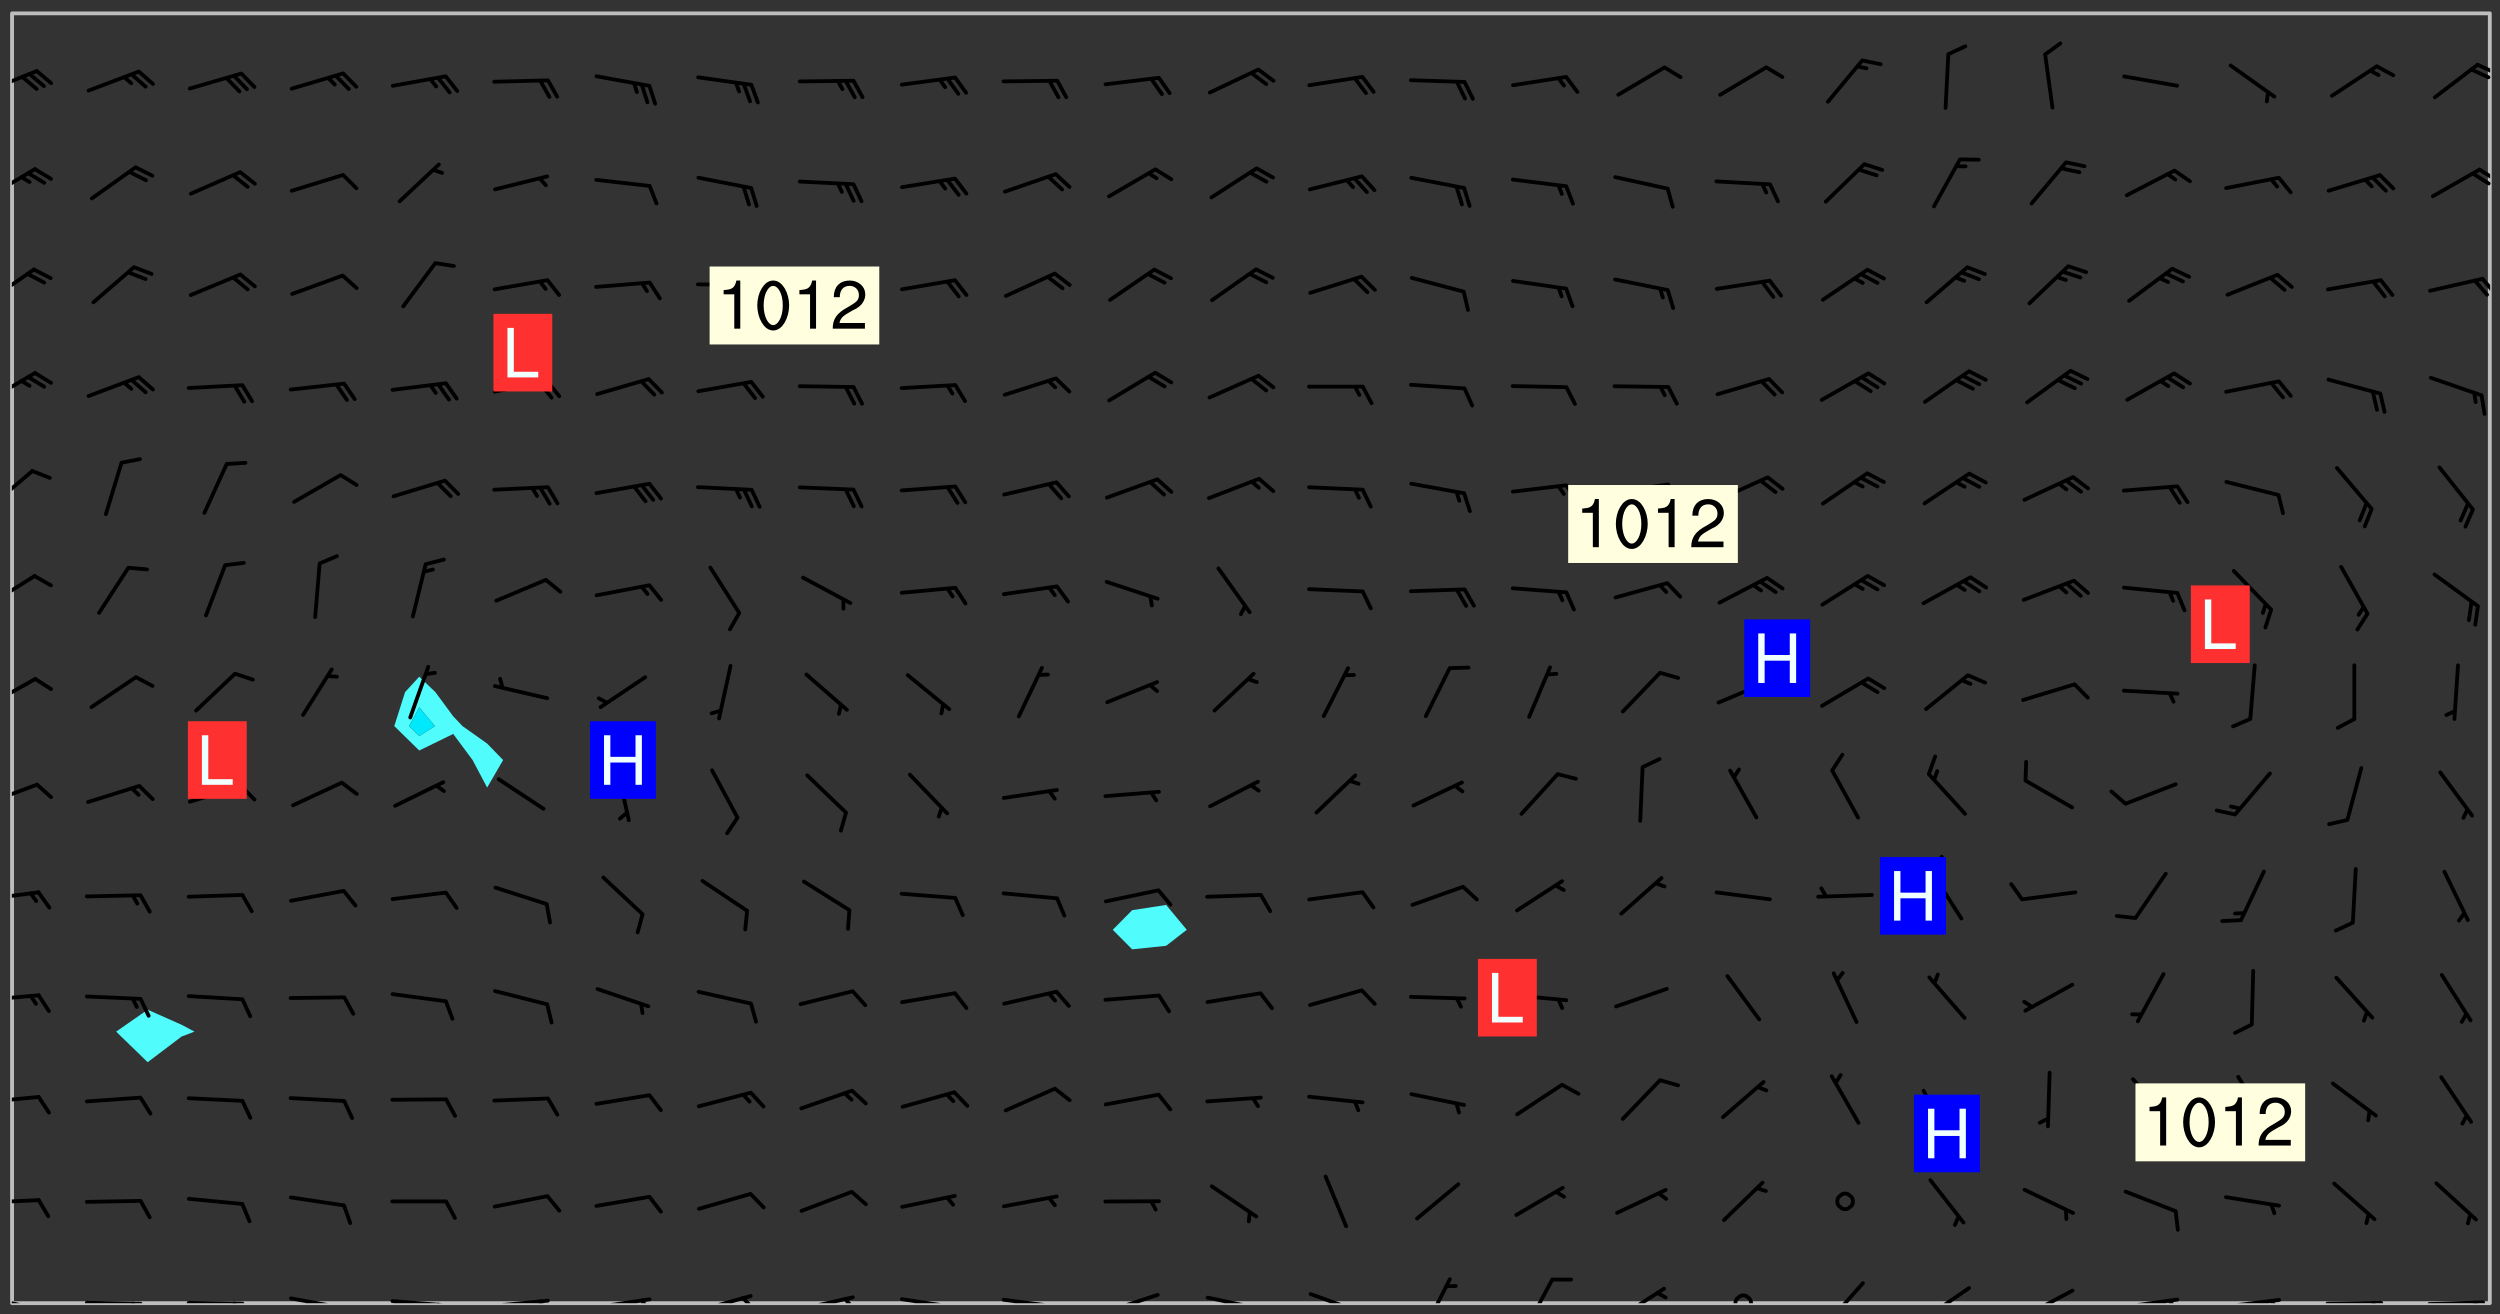 <svg xmlns="http://www.w3.org/2000/svg" role="img" xmlns:xlink="http://www.w3.org/1999/xlink" viewBox="142.45 309.95 326.84 171.84"><rect x="142.45" y="309.95" width="326.84" height="171.84" fill="#333333" stroke="none"/><defs><clipPath id="a"><path d="M144 311.672h1v168.656h-1zm0 0"/></clipPath><clipPath id="b"><path d="M144 311.672h324v168.656H144zm0 0"/></clipPath><clipPath id="c"><path d="M467 311.672h1v168.656h-1zm0 0"/></clipPath><clipPath id="d"><path d="M144 479h4v1.328h-4zm0 0"/></clipPath><clipPath id="e"><path d="M146 480h1v.328h-1zm0 0"/></clipPath><clipPath id="f"><path d="M153 480h9v.328h-9zm0 0"/></clipPath><clipPath id="g"><path d="M159 480h2v.328h-2zm0 0"/></clipPath><clipPath id="h"><path d="M166 480h9v.328h-9zm0 0"/></clipPath><clipPath id="i"><path d="M172 480h2v.328h-2zm0 0"/></clipPath><clipPath id="j"><path d="M180 479h8v1.328h-8zm0 0"/></clipPath><clipPath id="k"><path d="M186 480h2v.328h-2zm0 0"/></clipPath><clipPath id="l"><path d="M193 479h9v1.328h-9zm0 0"/></clipPath><clipPath id="m"><path d="M199 480h2v.328h-2zm0 0"/></clipPath><clipPath id="n"><path d="M206 479h9v1.328h-9zm0 0"/></clipPath><clipPath id="o"><path d="M212 479h2v1.328h-2zm0 0"/></clipPath><clipPath id="p"><path d="M220 479h8v1.328h-8zm0 0"/></clipPath><clipPath id="q"><path d="M226 479h2v1.328h-2zm0 0"/></clipPath><clipPath id="r"><path d="M233 479h8v1.328h-8zm0 0"/></clipPath><clipPath id="s"><path d="M239 479h2v1.328h-2zm0 0"/></clipPath><clipPath id="t"><path d="M246 479h9v1.328h-9zm0 0"/></clipPath><clipPath id="u"><path d="M252 479h2v1.328h-2zm0 0"/></clipPath><clipPath id="v"><path d="M260 479h8v1.328h-8zm0 0"/></clipPath><clipPath id="w"><path d="M266 480h1v.328h-1zm0 0"/></clipPath><clipPath id="x"><path d="M273 479h8v1.328h-8zm0 0"/></clipPath><clipPath id="y"><path d="M286 478h9v2.328h-9zm0 0"/></clipPath><clipPath id="z"><path d="M300 479h8v1.328h-8zm0 0"/></clipPath><clipPath id="A"><path d="M313 478h8v2.328h-8zm0 0"/></clipPath><clipPath id="B"><path d="M328 476h5v4.328h-5zm0 0"/></clipPath><clipPath id="C"><path d="M341 476h5v4.328h-5zm0 0"/></clipPath><clipPath id="D"><path d="M353 478h8v2.328h-8zm0 0"/></clipPath><clipPath id="E"><path d="M369 479h3v1.328h-3zm0 0"/></clipPath><clipPath id="F"><path d="M381 477h6v3.328h-6zm0 0"/></clipPath><clipPath id="G"><path d="M393 478h8v2.328h-8zm0 0"/></clipPath><clipPath id="H"><path d="M406 478h8v2.328h-8zm0 0"/></clipPath><clipPath id="I"><path d="M419 479h9v1.328h-9zm0 0"/></clipPath><clipPath id="J"><path d="M425 479h3v1.328h-3zm0 0"/></clipPath><clipPath id="K"><path d="M433 479h8v1.328h-8zm0 0"/></clipPath><clipPath id="L"><path d="M439 479h2v1.328h-2zm0 0"/></clipPath><clipPath id="M"><path d="M446 480h9v.328h-9zm0 0"/></clipPath><clipPath id="N"><path d="M452 480h2v.328h-2zm0 0"/></clipPath><clipPath id="O"><path d="M459 479h9v1.328h-9zm0 0"/></clipPath><clipPath id="P"><path d="M465 480h2v.328h-2zm0 0"/></clipPath><clipPath id="Q"><path d="M144 466h4v2h-4zm0 0"/></clipPath><clipPath id="R"><path d="M144 453h4v2h-4zm0 0"/></clipPath><clipPath id="S"><path d="M144 439h4v2h-4zm0 0"/></clipPath><clipPath id="T"><path d="M144 426h4v2h-4zm0 0"/></clipPath><clipPath id="U"><path d="M144 412h4v4h-4zm0 0"/></clipPath><clipPath id="V"><path d="M144 398h4v5h-4zm0 0"/></clipPath><clipPath id="W"><path d="M144 385h4v5h-4zm0 0"/></clipPath><clipPath id="X"><path d="M144 371h3v6h-3zm0 0"/></clipPath><clipPath id="Y"><path d="M144 358h4v5h-4zm0 0"/></clipPath><clipPath id="Z"><path d="M144 344h4v6h-4zm0 0"/></clipPath><clipPath id="aa"><path d="M466 346h2v3h-2zm0 0"/></clipPath><clipPath id="ab"><path d="M144 331h4v5h-4zm0 0"/></clipPath><clipPath id="ac"><path d="M466 331h2v3h-2zm0 0"/></clipPath><clipPath id="ad"><path d="M465 332h3v3h-3zm0 0"/></clipPath><clipPath id="ae"><path d="M144 318h4v5h-4zm0 0"/></clipPath><clipPath id="af"><path d="M466 318h2v2h-2zm0 0"/></clipPath><clipPath id="ag"><path d="M465 318h3v3h-3zm0 0"/></clipPath><g id="ah" clip-path="url(#clip1)"><path fill="#fff" fill-opacity="0" fill-rule="evenodd" d="M0 0h1000v1000H0zm0 0"/><path fill="#d3d3d3" fill-opacity="0" fill-rule="evenodd" d="M162.152 355.867l-.234.293.059.234.117.172.176.234.293.348.113.059.117-.172.059-.234.176-.176.465-.176h.699l.234.293.289.816.059.176.176.23.352.234.699.699.172.176.234.348.234.41.289.582.41.465.23.234.234.176.117.23.176.293.172 1.164v.234l.059.289.059.117.117.117.348.41.117.172.176.176.176.234.117.172.172.352.059.234.234.406.234-.059-.176.176-.059.93h-.582l-.234-.113-.348.113-.117.117-.059.293-.059.176-.117.172-.465.293-.059.234-.059.113v.645l.059.172v.41l.059.059v.406l.059.406.117.176.059.059.23.641-.059.293v.699l-.059.582v.234l-.059.23-.055.352v1.922l.055.117h.426l-.367.117-.023.352.891 1.168 1.742.539 1.34.359v.539l.09.809.535.715 1.52.27.891-.086.09 1.164.535.18 1.16-.18 2.055-.984 1.16-.363 1.879-.176 1.695-.18-.18.719-1.516.086-1.25.09-.805.27-1.074.809.27.719.535.898-.18.625-.266.809.266 1.078.625.898.805.18 1.25-.18-.266.723.098.504.055.293v.172l.059.293v.406l.176.117.352.117h.406l.293-.176.113-.117.059-.117.117-.23.059-.176.352-.465.23-.176.176-.059.176.059.059.176.117.988.055.469.059.172.117.234.176.059.816.059h.289l.117.234.059.406.059.352v1.105l.117.293.117.348.289.699.176.352.582.754.352.176.172.059.469.234.641.465.348.234.293.176.293.055.23.062.816.348.293.176.113.172.352.352.117.176.523.641v.289l.059.352v.348l.059.352.059.289.117.059.172.059h.176l.582.234.176.117.176.289.176.234.113.234.293.23.117.117v.41l.059.055.289.234.234.117.059.117.117.172.059.117.23.234.059.176.234.059.117.059-.117.113-.059.117v.117l-.117.293-.117.289v.582l.176.117.117.059.059.117.117.117.113.059.176.348.059.352.059.406v.176l-.059.176-.117.699v.172l.117.176.293.293h.406l.176.117.117.172.117.293v.234h-.527l-.23-.234h-.234l-.176.059-.059.699.059.348.117.176.176.41.117.23.289.469.176.055h.523l.234.059.758.641.059.293v.234l.059.059.23.348v.352l-.117.172v.293l.293.289.293.176.172.059.293.176.293.117.582.406.289.234.293.176.219.16.016.012.23.176.641.523.176.234.117.176.176.176.113.172v.641l.117.176.469.117.582.117.234.059.23.113.293.117.113.059.586.352.289.172.176.062.176.055.176.059.699.352.289.176.234.055.289.176.234.117.641.406.293.117.172.059.234.059.41.059.23.059.234.117.059.172-.41.176.469.059.059.293.113.234.176.055.234.059.176.059.406.117.641.234.117.172.059.234v.176l-.059.117-.059.406.234.234.117.059.348.117.641.23.176.117.289.117.176.176.234.465.582 1.105.176.176.348.176.176.117.352.117 1.047.523.234.059.465.113.293.059.465.176.758.582.234.234.348.465.176.176.289.234.816.699.293.176.289.289.293.176.293.289.695.641.176.176.293.234.289.234.469.289.641.582.348.234.234.293.348.348.352.465.934.992.348.406.117.176.234.059.113.117.645.176.23.113.234.059.293.176.23.117.934.699.406.406.234.176.406.176.234.117.816.348.348.234.234.117.293.289.23.117.758.352.352.172.23.059.293.117.234.059.871.176h.816l.469.23.172.059.875.699.465.117.293.059.176.059.23.059.469.059.348.059.352.059.406.059h.293l.172.059v.23l.176.176h.293l.348.059.352.059.699.117h.641l.465-.234.293-.176.172-.117.41-.172.289-.176.934-.465.469-.293.523-.293.465-.172.465-.176 1.051-.465.289-.117.41-.117.289-.117.527-.176 1.516-.699.582-.348.289-.059.293-.059.348-.117.875-.23.352-.117h.113l.234-.059.875-.234.234-.059h.812l.352-.059.816-.117.172-.059.352-.055.293-.059.23-.059.816-.176.176-.059h.348l.234-.059.465-.117.758-.172.234-.059h.348l.41-.117.289-.059 1.285-.059h.289l.41-.059.23-.059h.176l.875-.117h.406l.41-.117h.348l.352-.113.871-.059h1.75l1.047.289.41.117.289.117.352.117.289.117 1.051.172.289.059h.293l.293.059.172.059.41.059.172.059.117.059h.117l.117.059.352.059h.113l.41.066 1.922.395 1.926.395 1.52.449 1.695.719 2.145.805 1.605-.719 1.43-.805 1.16-1.078 1.25-.449 3.035-.719 1.875-.359 2.145-1.348 2.234-1.254 2.5-1.258 1.695-.449 1.785-.18 1.16-.27.625.539 1.34-.27.715-.988.984-1.344.445-.18.805-.359 1.875-.539 1.785-.449 1.25-.27 1.16-.09 1.699-.09 1.961-.27 1.25-.09h.539l.625-.09h.891l2.145-.18 2.41-.18 2.59-.09 1.695.18 1.609.09 1.43.359 1.16.719 1.875.988 1.16 1.527.266.715.629.09.355.898.535.539.535 1.527 1.074.359h.535l-.805.535.09 1.707.715 2.695.891.805.895.988.715 1.258 1.785.539 1.52-.18.355 1.344 1.609-.805.98-.539.27.27.316-.215.219-.145.801.449.449-.359h.355l.535-.27.539-.719.535-.27.625-.988 1.16.449.84.371 1.395.617 1.695-.18h1.605l1.785.09.18-1.707.535-1.344.805.27.492.848.402.406-.09.539v.359l.715.449.711-.27h1.43l.359.988.445 1.258.715 1.344 1.25.629 1.695.629.715-.18.18-.539.98-.09.449.359.086 1.258-.266.629-.535.18v.539l.715.984.266.539.984.988.801 1.078-.266.359-.09.898-.625 2.332-.355 2.066-.09 1.793-.18.719-.09.539v1.438l-.98 1.883-.359 1.707-.535.898-.805 1.168-.266.539 2.055 1.254.086.359-.355.539-.09-.18v.809l.09 1.438-.445.715-1.074.094-.266.715.535.898.805.719 1.16.809 1.34.27.445.359-.355.449-1.789-.09-1.25-.449-.715-.719-.625-.09-.176 3.59-.188 1.309h89.359V311.703h-55.27v49.082l.762.125 3.289.543 2.023 2.836v2.754l2.352.332 2.348.332h4.051l-1.379 4.16-2.023.707-2.023.703-.543.344-2.594 1.617-.188.117-2.023-2.078-.73-2.742-2.672-2.078-1.375-3.5-.066-.082-1.957-2.672 2.75-1.418v-49.082H294.422v91.414l.117.031.133.012.074.074.105.047.09.059.086.059.09.059.297.297.059.09.031.117.027.117.016.137-.031.117-.059.09-.059.086-.043.105-.047.102-.027.121v.145l.176.27.148.148.074.086.074.074.043.105.062.09.059.086.043.105.059.09.047.102.043.105.059.086.117.18.074.074.062.086.059.09.043.105.059.09.059.086.062.09.059.09.043.102.117.18.074.074.059.086.074.074.09.059.105.047h.148l.133-.016.133.016.102-.047.074-.074.047-.102-.016-.133v-.148l-.047-.105-.027-.117-.047-.102-.027-.121-.043-.102-.062-.09-.043-.102-.043-.105-.031-.117-.016-.133-.012-.137.086-.059.059-.086.121-.031.043.105.016.133v.117l.059.102.059.09.09.059.148.148.059.09.043.105-.012.102.086.059.105.047.086.059.09.059.074.074-.117.027-.105.047-.086.059-.074.074-.059.09-.062.086-.027.121-.047.102-.043.105-.031.117-.012.133-.016.133v.148l.027.117.047.105.043.102.059.09.074.074.09.059.074.074.09.059.059.09.043.105.047.102.117.031.133.016h.148l.117-.031.105.043.043.105.047.102.027.121L299.5 410l.027.117.031.121.027.117.105.043.102.047.133-.016.148.148.062.086.074.074.07.074.09.062.105.043.102.043.117.031.137.016.117-.031.074-.074.027-.117-.012-.133-.031-.121-.027-.117.043-.105h.117l.09.062.117.027h.148l.133.016h.148l.133.016.133-.016h.148l.133-.016.133-.012.137.012.117-.027.133-.016.191-.059-.059.176-.016.133-.027.121-.016.133-.059.086-.133.016-.105.047-.105.043-.117.031-.117.027-.266.031h-.148l-.133.016-.074.074.059.086.148.148.117.18.074.07.09.062.09.059.086.059.09.059.102.043.105.062.105.043.086.059.105.047.102.043.18.117.059.09-.043.102-.047.105.016.133.223.223.059.09.043.102.031.121.043.102.016.133.031.117.012.137.031.117.148.148.102.043.105.043.117.031.133.016.137.016h.117l.117-.031.09-.059.043-.105.047-.102.043-.105.031-.117.012-.133v-.148l-.012-.133-.016-.133-.031-.117-.043-.105-.047-.105-.043-.102-.043-.105-.016-.133.016-.133.027-.117.031-.117.027-.121.047-.102.09-.059.086-.062.074-.074.09-.059.223-.223.059-.086.074-.074.117-.18.059-.086v-.148l-.074-.074-.102-.047-.105-.043-.102-.043-.059-.09-.047-.105-.027-.117.09-.059.117-.031.102-.043.18-.117.148-.148.012-.133-.012-.105-.09-.059-.133.016h-.148l-.133.016-.133-.016-.121-.031-.086-.059-.074-.074-.059-.09-.062-.086-.117-.18-.059-.086.031-.121.086-.059.121-.031.059-.086v-.121l-.031-.117-.059-.09-.059-.086-.047-.105-.027-.117-.016-.133.059-.09.074-.074.09-.059.117-.18.074-.074.059-.086.148-.148.121-.031.133-.016.133.016.074.074.043.105.016.133-.031.117-.117.031-.133.012-.148.148-.043.105-.047.102-.027.121-.031.117v.148l.031.117.043.105.059.09.074.07.074.074.117.031.121.027.117-.027.133-.016h.117l.09.059.074.074.047.105.059.086.102.047.133.016.105.043.086.059-.012.105-.074.074-.18.117-.059.09-.09.059-.07.074-.074.074-.062.09-.027.117-.016.133.016.133-.016.133v.148l.016.133.027.117.031.121.074.074.09.059.086.059.09.059.117.031v.086l-.102.047-.09.059-.266.031-.117.027h-.148l-.105.043-.102.047-.059.09-.062.234-.012.133-.031.121-.016.133v.293l-.012.133.012.137.016.133.133.016.133.012.121.031.086.059.074.074.047.105.043.102.016.133v.445l-.016.133v.445l.031.266.027.117.016.133.031.117.086.211.031.266v.148l-.031.117-.027.117-.031.121-.027.117-.031.117-.031.121-.012.133-.016.133.09.059.117-.031.102.016.047.105-.031.266v.441l-.043.105-.047.105-.043.102-.043.105-.059.086-.031.121-.043.117-.031.117-.016.133.016.133.059.09.105.047.086.059.059.086-.012.137-.031.117-.043.102v.445l-.016.133v.148l-.031.117-.043.105-.027.117-.047.105-.043.102-.031.121-.027.117-.031.133-.031.117-.027.117-.043.105-.031.117-.031.121-.012.133-.016.133v.297l.027.117v.148l.047.398.027.117.059.09.121.031h.148l.133-.016.059.09v.117l-.059.09-.09.059-.102.043-.105.047-.09.059-.086.059-.137.016-.117-.031-.133-.016-.102.047-.062.086-.012.137-.016.133-.031.117-.027.117-.016.133-.031.121v.297l.016.133.031.117v.148l.012.133v.148l-.027.117-.047.102-.027.121-.031.117-.059.09-.074.074-.102.043-.105.047-.117.027-.121.031-.102-.047.059-.086.105-.047.027-.117.031-.117.027-.121.031-.117v-.148l.016-.133-.031-.117-.043-.105-.105.016-.074.074-.102.043-.09.062-.074.074-.043.102-.016.133-.031.117L304.25 426l-.031.117-.027.117-.031.121-.027.117-.031.117-.043.105-.09.059h-.09l-.117-.031-.031-.086.016-.137-.031-.117v-.148l-.012-.133v-.148l-.062-.234-.027-.121-.043-.102-.047-.105-.059-.086-.059-.09-.043-.105-.062-.086-.148-.148-.07-.074-.105-.047-.105-.043-.102-.043-.297-.297-.09-.074-.086-.059-.105-.043-.09-.062-.086-.059-.105-.043-.09-.059-.086-.062-.074-.07-.105-.047-.086-.059-.105-.043-.09-.062-.102-.043-.105-.043-.086-.059-.105-.047-.105-.043-.102-.047-.09-.059-.102-.043-.105-.043-.09-.062-.117-.027-.133-.016-.133.016H299.75l-.133.016-.117-.031-.09-.059-.074-.074-.09-.059-.102-.047h-.148l-.121-.027-.102-.043-.074-.074-.117-.18-.09-.059-.102-.043-.09-.062-.105-.043-.09-.059-.086-.059-.105-.047-.059-.086-.059-.09-.043-.105-.047-.102-.074-.074-.086-.059-.074-.074-.09-.059-.223-.223-.043-.105-.031-.266.105-.043h.145l.105.043.074.074.09.059.086.059.105.047.09.059.148.148.07.074.148.148.062.086.074.074.086.059.074.074.09.062.09.059.086.059.27.176.102.047.105.043.102.043.047-.074.059-.086.074-.074.07-.074.105.043.074.074.059.09.043.102.047.105.043.105.121.027.117-.027.074-.09.043-.105.059-.09.074-.074.105-.043.117-.027.133.012.09.059.148.148.059.09.043.105.047.102.043.105.043.102.105.047.105.043.133.016.086-.059.059-.09.074-.074.105-.043.117.027.105.047.102.043.105.043.102.047.18.117v.117l-.016.133.016.133.016.137.059.086.102.047.121.027.117.031h.148l.117-.031.059-.09.18-.117.059-.09.074-.074.059-.086.117-.18.18-.117.117.031.09.059.043.074-.016.133v.117l.09.059h.148l.133-.016.133-.012.266-.031.105-.043.117-.031.121-.027.074-.074.07-.074.062-.09-.016-.105-.047-.102-.102-.043-.105-.016-.117.027-.266.031h-.148l-.074-.074-.09-.059-.117-.031-.117-.027-.133-.016h-.148l-.133.016h-.297l-.105-.047-.148-.148-.043-.102-.059-.09.223-.223.086-.059.105-.043.117-.031.133-.016.133.016.137.016.102.043.133-.012.09-.062.102-.043.062-.09-.047-.102-.09-.059-.117-.031-.102-.043-.059-.09-.062-.09v-.117l.016-.133.105-.047.074-.07v-.121l-.09-.059-.031-.117.09-.059.074-.074.043-.105.059-.09.047-.102.016-.133v-.148l-.047-.105-.043-.102-.09-.059-.133-.016-.102-.043-.137-.016-.117-.031h-.445l-.133-.016-.133-.012-.133-.016-.117-.031h-.148l-.133-.016-.133-.012-.266-.031-.121-.043-.086-.059-.074-.074v-.148l.012-.133.105-.047.102-.043.133-.016h.152l.133-.016h.293l.121.031.102.043.09.059.234.062.121-.047.09-.059.102-.043.133-.016.105.043.102.047.133.012.121-.027h.145l.121-.031.117-.027.105-.047.074-.074.086-.059.148-.148.059-.086.047-.105.027-.117.016-.105-.102-.043-.09-.059-.117-.031-.105-.043-.09-.062-.074-.086-.074-.074-.102-.043-.105-.047-.102-.043-.059-.09-.047-.102-.086-.211-.062-.086-.059-.09-.074-.074-.086-.059h-.27l-.117.031-.09.059-.102.043-.133.016-.105-.016-.027-.117-.062-.09-.117-.031-.102-.043-.148-.148-.031-.117-.016-.105.074-.074.18-.117.117-.027.117-.031.137.016.102.043.105.043.102.047.105.043.117.031.133.016.117.027.133.016.105-.016.09-.059-.074-.074-.105-.043-.074-.074-.074-.09-.148-.148-.086-.059-.09-.059-.074-.074-.09-.059-.102-.047-.121-.027-.102-.047-.105-.043-.117-.031-.102-.043-.121-.031h-.148l-.117.031-.105.043-.086.062-.18.117-.086.059-.09.059-.105.047-.086.059-.105.043-.102.043-.105.047-.074.074-.059.09-.059.086-.047.105-.059.086-.074.074-.133-.012-.117-.031h-.117l-.074.074-.09.059-.074.074-.09.059-.086.059-.105.047-.102.043-.137.016-.102-.043-.148-.148-.105-.047h-.086l-.105.047-.102.043-.121.031-.117-.031-.074-.074v-.117l.031-.121.074-.07.059-.09.074-.074.117-.031.105-.043h.293l.133-.016.137-.016.102-.043.09-.059.102-.047.09-.059.133-.012.09.059.133.012.09-.059.086-.059.105-.043.09-.059.086-.062.09-.059.148-.148.059-.086.059-.09.105-.043.133-.016.117.027.121.031.059-.059.059-.09.031-.266.027-.117.105.012.133.016.102-.043.09-.059.059-.09.074-.074.059-.09.047-.102.012-.133-.012-.133-.047-.105-.148-.148-.059-.09-.059-.086-.043-.105v-.445l.016-.133v-.148l.012-.133-.059-.059-.09.059-.102-.043-.18-.117-.086-.059-.062-.09-.059-.09-.074-.074-.086-.059-.121.031-.102.012-.105.047-.086.059-.105.043-.148.148-.09.059-.086.059-.09.062-.105.043-.133.016v-.121l.105-.043.117-.031.074-.07.043-.105v-.148l-.027-.117-.148-.148-.133-.016h-.148l-.117.031-.105.043-.102.043-.09.062-.117.027-.074-.074.012-.133-.043-.102-.043-.105-.09-.059-.117.027-.121.031-.117.031-.102.043-.121.031-.102.043-.105.043-.09.059-.102.016v-.117l.016-.133-.059-.09-.074.043-.148.148-.059.09-.074.074-.047.105-.043.102-.074.074-.059.09-.074.074-.059.086-.074.074-.09.062-.074.07-.074.074-.102.016-.133.016-.105-.043v-.121l.148-.148.043-.102.059-.09.047-.102.043-.105.059-.09.031-.117.043-.102.031-.121.027-.117.047-.105.043-.102.043-.105.074-.07.09-.062.09-.059.102-.043h.297l.266-.031.105-.043-.074-.074-.117-.031-.105-.043-.09-.059-.102-.047-.09-.059-.102-.043-.105-.043-.09-.062-.086-.059-.105-.043-.102-.043-.121-.031-.117-.031-.102-.043L297.5 410.25l-.102-.043-.09-.059-.043-.105-.016-.133.102-.043.133-.016.137.016.133-.016.102-.043.059-.09.016-.105-.09-.059-.074-.074-.102-.043-.09-.059-.148-.148-.043-.105-.016-.133v-.293l-.059-.09-.09-.059-.074-.074-.043-.105-.031-.117-.059-.09-.074-.074-.117-.027-.074-.074-.09-.059-.09-.062-.086-.059-.074-.074-.059-.086-.047-.105-.086-.059-.148-.148-.195-.059-.133.016-.102.043-.074.074-.047.102-.043.105-.059.09-.059.086-.297.297-.09.059h-.086l-.062-.086-.043-.105.031-.117.059-.09.027-.117-.012-.133-.09-.062-.105.047-.117.027-.117.031-.27.176-.102.047-.117.027-.105.047-.09.059-.102.043-.059-.086-.047-.105.016-.133.047-.105.07-.074.074-.07.059-.09v-.148l-.043-.105h-.238l-.102.047-.031.117-.027.117-.031.121-.074.043-.133.016-.074-.047-.043-.102-.043-.105-.047-.102-.043-.105-.121.031-.102.043-.133.016-.117.031-.105.043-.09.059-.102.047-.121.027-.133.016-.102-.043-.059-.09-.047-.105-.043-.102-.043-.105v-.117l.059-.09.086-.059.18-.117.102-.047.105-.043.105-.059.102-.043.09-.062.102-.043.105-.059.102-.047.09-.059.105-.043.102-.043.09-.062.102-.043.137-.016.117.031.102.043.121.031.102.043.105.047.102.043.105.043.102.047.105.043.102.043.105.047.086.059.105.043.117.031.105.043.102.047.09.059.105.043.102.043.105.047.117.027.102.047.121.027h.148l.086-.059.016-.102.059-.09-.027-.117-.074-.074-.117-.18-.074-.074-.09-.074-.18-.117-.086-.059-.105-.043-.102-.047-.27-.176-.059-.09-.074-.074-.059-.09-.043-.102-.031-.117-.016-.137v-.562l-.012-.133-.016-.133-.031-.117-.016-.133-.012-.133-.031-.121-.223-.223-.059-.086-.016-.105.031-.117.133-.016v-91.414H172.992v1.453l-.059.234-.352 1.051-.172.523-.117.348-.176.41-.117.172-.234.293-.23.059h-.352l-.117.059-.23.406v.293l.117.176.23.23.117.234.641.758.293.465.176.234.23.352.234.348.641.816.176.465.172.41.117.695.176.469.117 1.398.059.465v.875l.117 1.047v4.781l-.059.465-.352 1.281-.176.523-.113.41-.352.93L172.934 336l-.234.582-.117.176-.172.348-.176.406-.352.816-.059.293-.113.293-.117.289-.059.176-.117.875-.059.406-.059.117-.059.176-.059.172-.23.527-.117.172v.234l-.117.234-.059.172-.176.586v.289l-.059.176v.293l-.059.113-.059.527v.172l-.055.234v2.621l-.176.816-.117.176-.176.234-.117.172-.113.234-.586.934-.23.289-.293.465-.176.234-.289.352-.352.699-.113.23-.176.41-.176.23-.406.527-.816.699-.293.172-.289.234-.176.117-.176.176-.523.406-.527.176-.172.176-.234.055-.641.176h-.758m12.211 31.023l-1.074.449.359.895 1.25-.715.445-.539-.98-.09"/><path fill="#d3d3d3" fill-opacity="0" fill-rule="evenodd" d="M201.508 416.598h-.895l.449.629.98.359.805-.09.445-.988-.176.09-.715-.355-.895.355m154.621 59.07l-.059-.523v-.293l.113-.293.059-.23.469-.469h.113l.117-.113.117-.059h.176l.234-.059h.348l.234.059.117.059.23.172.059.176.117.582v.293l-.117.176-.172.289-.176.176-.527.523-.23.234-.117.059h-.176l-.117-.059-.406-.293-.176-.117-.117-.059-.059-.113-.055-.117m6.641-10.957l-.059-.172v-1.109l.059-.172.176-.059.172-.059h.176l.234-.059.117.059.059.699-.059.172-.117.176-.117.059-.234.523-.113.059h-.234l-.059-.117m9.613-14.391l-.117-.176v-.699l.293-.875.117-.172.176-.352.113-.23.117-.293.352-.758.117-.23.172-.234h.176l.117-.059h.641l.117.059.234.234.172.113.352.293.117.117.113.176v.113l.117.059.117.117v.699l-.059.176v.23l-.059.176-.348 1.051-.117.23-.117.234-.117.059-.23.234-.641.289h-.875l-.41-.117-.641-.465"/><path fill="none" stroke="#bebebe" stroke-linecap="round" stroke-linejoin="round" stroke-miterlimit="10" stroke-width=".5" d="M467.957 311.695H144.027v168.625h323.93v-168.625"/><g clip-path="url(#a)"><path fill="#fff" fill-opacity="0" fill-rule="evenodd" d="M144 475.891v4.438h.004H144V311.672h.004H144v164.219"/></g><g clip-path="url(#b)"><path fill="#fff" fill-opacity="0" fill-rule="evenodd" d="M144.004 480.328V311.672h17.75v130.281l-4.121 2.867 4.121 4 4.438-3.359 1.684-.641-1.684-.895-4.438-1.973V311.672h35.508v86.746l-1.855 2.02-1.41 4.438 3.266 3.195 4.438-2.168 2.535 3.414 1.902 3.598 2.09-3.598-2.09-2.156-3.223-2.285-1.215-1.281-2.324-3.156-2.113-2.02v-86.746h97.641v116.586l-4.438.684-2.539 2.566 2.539 2.555 4.438-.461 2.703-2.094-2.703-3.25V311.672H467.996v168.656H144.004"/></g><path fill="#50fcfc" fill-rule="evenodd" d="M161.754 448.82l-4.121-4 4.121-2.867 4.438 1.973 1.684.895-1.684.641-4.438 3.359m35.508-40.75l-3.266-3.195 1.41-4.438 1.855-2.02v4.004l-1.328 2.453 1.328 1.301 2.047-1.301-2.047-2.453v-4.004l2.113 2.02 2.324 3.156 1.215 1.281 3.223 2.285 2.09 2.156-2.09 3.598-1.902-3.598-2.535-3.414-4.438 2.168"/><path fill="#00e8fc" fill-rule="evenodd" d="M197.262 406.176l-1.328-1.301 1.328-2.453 2.047 2.453-2.047 1.301"/><path fill="#50fcfc" fill-rule="evenodd" d="M290.465 434.062l-2.539-2.555 2.539-2.566 4.438-.684 2.703 3.25-2.703 2.094-4.438.461"/><g clip-path="url(#c)"><path fill="#fff" fill-opacity="0" fill-rule="evenodd" d="M467.996 480.328H468V311.672h-.004H468v168.656h-.004"/></g><g clip-path="url(#d)"><path fill="none" stroke="#000" stroke-linecap="round" stroke-linejoin="round" stroke-miterlimit="10" stroke-width=".5" d="M147.418 481.137l-6.836-1.617"/></g><g clip-path="url(#e)"><path fill="none" stroke="#000" stroke-linecap="round" stroke-linejoin="round" stroke-miterlimit="10" stroke-width=".5" d="M146.426 480.902l.309 1.188"/></g><g clip-path="url(#f)"><path fill="none" stroke="#000" stroke-linecap="round" stroke-linejoin="round" stroke-miterlimit="10" stroke-width=".5" d="M160.828 480.391l-7.027-.121"/></g><g clip-path="url(#g)"><path fill="none" stroke="#000" stroke-linecap="round" stroke-linejoin="round" stroke-miterlimit="10" stroke-width=".5" d="M159.805 480.371l.559 1.094"/></g><g clip-path="url(#h)"><path fill="none" stroke="#000" stroke-linecap="round" stroke-linejoin="round" stroke-miterlimit="10" stroke-width=".5" d="M174.145 480.375l-7.027-.09"/></g><g clip-path="url(#i)"><path fill="none" stroke="#000" stroke-linecap="round" stroke-linejoin="round" stroke-miterlimit="10" stroke-width=".5" d="M173.121 480.359l.562 1.094"/></g><g clip-path="url(#j)"><path fill="none" stroke="#000" stroke-linecap="round" stroke-linejoin="round" stroke-miterlimit="10" stroke-width=".5" d="M187.402 480.957l-6.914-1.258"/></g><g clip-path="url(#k)"><path fill="none" stroke="#000" stroke-linecap="round" stroke-linejoin="round" stroke-miterlimit="10" stroke-width=".5" d="M186.395 480.773l.375 1.172"/></g><g clip-path="url(#l)"><path fill="none" stroke="#000" stroke-linecap="round" stroke-linejoin="round" stroke-miterlimit="10" stroke-width=".5" d="M200.762 480.605l-7.004-.555"/></g><g clip-path="url(#m)"><path fill="none" stroke="#000" stroke-linecap="round" stroke-linejoin="round" stroke-miterlimit="10" stroke-width=".5" d="M199.742 480.523l.492 1.125"/></g><g clip-path="url(#n)"><path fill="none" stroke="#000" stroke-linecap="round" stroke-linejoin="round" stroke-miterlimit="10" stroke-width=".5" d="M214.074 479.992l-6.996.676"/></g><g clip-path="url(#o)"><path fill="none" stroke="#000" stroke-linecap="round" stroke-linejoin="round" stroke-miterlimit="10" stroke-width=".5" d="M213.055 480.09l.68 1.023"/></g><g clip-path="url(#p)"><path fill="none" stroke="#000" stroke-linecap="round" stroke-linejoin="round" stroke-miterlimit="10" stroke-width=".5" d="M227.367 479.82l-6.953 1.02"/></g><g clip-path="url(#q)"><path fill="none" stroke="#000" stroke-linecap="round" stroke-linejoin="round" stroke-miterlimit="10" stroke-width=".5" d="M226.355 479.969l.727.988"/></g><g clip-path="url(#r)"><path fill="none" stroke="#000" stroke-linecap="round" stroke-linejoin="round" stroke-miterlimit="10" stroke-width=".5" d="M240.59 479.387l-6.77 1.883"/></g><g clip-path="url(#s)"><path fill="none" stroke="#000" stroke-linecap="round" stroke-linejoin="round" stroke-miterlimit="10" stroke-width=".5" d="M239.605 479.66l.844.891"/></g><g clip-path="url(#t)"><path fill="none" stroke="#000" stroke-linecap="round" stroke-linejoin="round" stroke-miterlimit="10" stroke-width=".5" d="M253.949 479.559l-6.855 1.539"/></g><g clip-path="url(#u)"><path fill="none" stroke="#000" stroke-linecap="round" stroke-linejoin="round" stroke-miterlimit="10" stroke-width=".5" d="M252.953 479.785l.797.93"/></g><g clip-path="url(#v)"><path fill="none" stroke="#000" stroke-linecap="round" stroke-linejoin="round" stroke-miterlimit="10" stroke-width=".5" d="M267.309 480.859l-6.945-1.059"/></g><g clip-path="url(#w)"><path fill="none" stroke="#000" stroke-linecap="round" stroke-linejoin="round" stroke-miterlimit="10" stroke-width=".5" d="M266.297 480.703l.406 1.16"/></g><g clip-path="url(#x)"><path fill="none" stroke="#000" stroke-linecap="round" stroke-linejoin="round" stroke-miterlimit="10" stroke-width=".5" d="M280.637 480.781l-6.969-.906"/></g><g clip-path="url(#y)"><path fill="none" stroke="#000" stroke-linecap="round" stroke-linejoin="round" stroke-miterlimit="10" stroke-width=".5" d="M293.805 479.234l-6.676 2.188"/></g><g clip-path="url(#z)"><path fill="none" stroke="#000" stroke-linecap="round" stroke-linejoin="round" stroke-miterlimit="10" stroke-width=".5" d="M307.219 481.062l-6.875-1.465"/></g><g clip-path="url(#A)"><path fill="none" stroke="#000" stroke-linecap="round" stroke-linejoin="round" stroke-miterlimit="10" stroke-width=".5" d="M320.398 481.527l-6.605-2.398"/></g><g clip-path="url(#B)"><path fill="none" stroke="#000" stroke-linecap="round" stroke-linejoin="round" stroke-miterlimit="10" stroke-width=".5" d="M331.996 477.195l-3.172 6.27"/></g><path fill="none" stroke="#000" stroke-linecap="round" stroke-linejoin="round" stroke-miterlimit="10" stroke-width=".5" d="M331.535 478.105l1.227-.023"/><g clip-path="url(#C)"><path fill="none" stroke="#000" stroke-linecap="round" stroke-linejoin="round" stroke-miterlimit="10" stroke-width=".5" d="M345.387 477.234l-3.324 6.191"/></g><path fill="none" stroke="#000" stroke-linecap="round" stroke-linejoin="round" stroke-miterlimit="10" stroke-width=".5" d="M345.387 477.234l2.457.008"/><g clip-path="url(#D)"><path fill="none" stroke="#000" stroke-linecap="round" stroke-linejoin="round" stroke-miterlimit="10" stroke-width=".5" d="M359.996 478.43l-5.91 3.797"/></g><path fill="none" stroke="#000" stroke-linecap="round" stroke-linejoin="round" stroke-miterlimit="10" stroke-width=".5" d="M359.137 478.98l1.07.602"/><g clip-path="url(#E)"><path fill="none" stroke="#000" stroke-linecap="round" stroke-linejoin="round" stroke-miterlimit="10" stroke-width=".5" d="M371.379 480.328l-.02-.199-.059-.191-.094-.176-.461-.379-.191-.059-.199-.02-.199.02-.191.059-.457.379-.098.176-.059.191-.02.199.02.199.059.191.098.18.457.375.191.059.199.02.199-.02.191-.059.461-.375.094-.18.059-.191.02-.199"/></g><g clip-path="url(#F)"><path fill="none" stroke="#000" stroke-linecap="round" stroke-linejoin="round" stroke-miterlimit="10" stroke-width=".5" d="M386.004 477.703l-4.664 5.254"/></g><g clip-path="url(#G)"><path fill="none" stroke="#000" stroke-linecap="round" stroke-linejoin="round" stroke-miterlimit="10" stroke-width=".5" d="M399.883 478.34l-5.793 3.977"/></g><g clip-path="url(#H)"><path fill="none" stroke="#000" stroke-linecap="round" stroke-linejoin="round" stroke-miterlimit="10" stroke-width=".5" d="M413.402 478.68l-6.203 3.297"/></g><g clip-path="url(#I)"><path fill="none" stroke="#000" stroke-linecap="round" stroke-linejoin="round" stroke-miterlimit="10" stroke-width=".5" d="M427.098 479.852l-6.961.957"/></g><g clip-path="url(#J)"><path fill="none" stroke="#000" stroke-linecap="round" stroke-linejoin="round" stroke-miterlimit="10" stroke-width=".5" d="M426.086 479.988l.715.996"/></g><g clip-path="url(#K)"><path fill="none" stroke="#000" stroke-linecap="round" stroke-linejoin="round" stroke-miterlimit="10" stroke-width=".5" d="M440.418 479.898l-6.973.859"/></g><g clip-path="url(#L)"><path fill="none" stroke="#000" stroke-linecap="round" stroke-linejoin="round" stroke-miterlimit="10" stroke-width=".5" d="M439.402 480.023l.707 1.004"/></g><g clip-path="url(#M)"><path fill="none" stroke="#000" stroke-linecap="round" stroke-linejoin="round" stroke-miterlimit="10" stroke-width=".5" d="M453.758 480.281l-7.023.094"/></g><g clip-path="url(#N)"><path fill="none" stroke="#000" stroke-linecap="round" stroke-linejoin="round" stroke-miterlimit="10" stroke-width=".5" d="M452.738 480.293l.59 1.078"/></g><g clip-path="url(#O)"><path fill="none" stroke="#000" stroke-linecap="round" stroke-linejoin="round" stroke-miterlimit="10" stroke-width=".5" d="M467.074 480.223l-7.023.211"/></g><g clip-path="url(#P)"><path fill="none" stroke="#000" stroke-linecap="round" stroke-linejoin="round" stroke-miterlimit="10" stroke-width=".5" d="M466.051 480.254l.609 1.066"/></g><g clip-path="url(#Q)"><path fill="none" stroke="#000" stroke-linecap="round" stroke-linejoin="round" stroke-miterlimit="10" stroke-width=".5" d="M147.508 466.848l-7.016.332"/></g><path fill="none" stroke="#000" stroke-linecap="round" stroke-linejoin="round" stroke-miterlimit="10" stroke-width=".5" d="M147.508 466.848l1.254 2.109m12.066-2.008l-7.027.129m7.027-.129l1.191 2.145m12.109-1.746l-6.996-.668m6.996.668l.941 2.266m12.352-2.078l-6.953-1.043m6.953 1.043l.816 2.312m12.535-2.832h-7.027m7.027 0l1.152 2.164m12.098-2.852l-6.895 1.371m6.895-1.371l1.551 1.902m11.777-1.812l-6.926 1.191m6.926-1.191l1.504 1.941m11.727-2.32l-6.754 1.949m6.754-1.949l1.707 1.766m11.516-2.035l-6.57 2.488m6.57-2.488l1.848 1.617m11.625-1.086l-6.883 1.43m5.879-1.223l.785.941m13.547-1.082l-6.91 1.293m5.902-1.105l.766.961m13.617-.52l-7.027.035M292.957 467l.582 1.082m13.148.906l-5.812-3.949m4.965 3.375l-.129 1.219m12.727.629l-2.684-6.496m17.359 1.004l-5.406 4.488m19.051-4.02l-6.066 3.551m5.184-3.031l1.047.645m13.297-.887l-6.355 2.996m5.43-2.559l.984.734m12.602-2.117l-5.047 4.887m4.312-4.176l1.168.379m11.383 1.355l-.02-.203-.059-.191-.098-.176-.457-.375-.191-.059-.199-.02-.199.02-.191.059-.461.375-.094.176-.059.191-.02.203.02.199.059.191.094.176.461.375.191.059.199.02.199-.02.191-.059.457-.375.098-.176.059-.191.02-.199m14.453 2.77l-4.324-5.543m3.695 4.734l-.5 1.121m15.449-1.562l-6.336-3.043m5.414 2.602l.051 1.223m14.289-1.023l-6.543-2.559m6.543 2.559l.285 2.438m13.23-3.16l-6.941-1.113m5.93.949l.398 1.16m13.09.773l-5.266-4.652m4.5 3.977l-.285 1.191m14.328-.469l-5.188-4.742m4.43 4.051l-.305 1.188"/><g clip-path="url(#R)"><path fill="none" stroke="#000" stroke-linecap="round" stroke-linejoin="round" stroke-miterlimit="10" stroke-width=".5" d="M147.496 453.359l-6.992.68"/></g><path fill="none" stroke="#000" stroke-linecap="round" stroke-linejoin="round" stroke-miterlimit="10" stroke-width=".5" d="M147.496 453.359l1.355 2.047m11.969-1.957l-7.012.496m7.012-.496l1.301 2.082m12.02-1.66l-7.02-.344m7.02.344l1.043 2.223m12.27-2.203l-7.016-.383m7.016.383l1.031 2.227m12.289-2.445l-7.027.055m7.027-.055l1.168 2.16m12.145-2.27l-7.023.273m7.023-.273l1.234 2.121m12.039-2.551l-6.938 1.133m6.938-1.133l1.484 1.953m11.762-2.277l-6.801 1.777m6.801-1.777l1.66 1.805m-2.648-1.543l.828.902m13.395-1.43l-6.637 2.312m6.637-2.312l1.801 1.668m-2.766-1.332l.898.836m13.445-.965l-6.766 1.898m6.766-1.898l1.695 1.773m-2.68-1.5l.848.891m13.281-1.637l-6.426 2.844m6.426-2.844l1.93 1.512m11.629-.73l-6.91 1.281m6.91-1.281l1.527 1.922m11.836-1.531l-7.008.496m5.988-.422l.652 1.039m13.672-.492l-6.988-.742m5.973.633l.457 1.137m13.82-.691l-6.883-1.418m5.883 1.215l.344 1.176m13.465-3.613l-5.867 3.867m5.867-3.867l2.152 1.172m10.668-1.77l-4.879 5.059m4.879-5.059l2.359.676m11.172-.445L367.699 456m4.539-3.934l1.145.441m8.539-1.855l3.5 6.094m-2.992-5.207l.656-1.039m10.387 3.133l7.027.133m-6.004-.113l-.555-1.098m16.25 4.656l.219-7.023m-.188 6l-1.102.543m16.801-.383l-4.613-5.301m3.941 4.531l-.438 1.145m13.992-.051l-3.746-5.945m3.746 5.945l-1.219 2.129m15.477-3l-5.633-4.203m4.812 3.59l-.184 1.215m13.457.219l-3.906-5.844m3.336 4.992l-.578 1.082"/><g clip-path="url(#S)"><path fill="none" stroke="#000" stroke-linecap="round" stroke-linejoin="round" stroke-miterlimit="10" stroke-width=".5" d="M147.5 440.07l-7 .625"/></g><path fill="none" stroke="#000" stroke-linecap="round" stroke-linejoin="round" stroke-miterlimit="10" stroke-width=".5" d="M147.5 440.07l1.34 2.059m-2.359-1.965l.672 1.027m13.672-.656l-7.02-.305m7.02.305l1.059 2.215m-2.078-2.258l.527 1.105m13.805-1.008l-7.016-.41m7.016.41l1.023 2.23m12.297-2.48l-7.023.09m7.023-.09l1.18 2.148m12.105-1.637l-6.965-.934m6.965.934l.855 2.297m12.383-1.898l-6.809-1.734m6.809 1.734l.582 2.387m12.656-2.125l-6.656-2.258m5.688 1.93l.199 1.211m14.184-1.242l-6.855-1.535m6.855 1.535l.652 2.367m12.645-3.98l-6.82 1.688m6.82-1.688l1.641 1.828m11.73-1.57l-6.93 1.176m6.93-1.176l1.496 1.941m11.777-2.137l-6.848 1.566m6.848-1.566l1.609 1.855m-2.605-1.629l.805.93m13.586-.656l-7.004.562m7.004-.562l1.32 2.066m11.957-2.359l-6.93 1.148m6.93-1.148l1.492 1.949m11.738-2.336l-6.762 1.926m6.762-1.926l1.699 1.766m11.746-.699l-7.023-.211m6.004.184l.543 1.098m13.777-.848l-6.996-.656m5.98.562l.473 1.129m13.68-2.512l-6.637 2.301m18.715 1.68l-4.16-5.664m13.902-.348l2.984 6.363m-2.551-5.438l.738-.98m11.328.586l4.613 5.301m-3.941-4.531l.438-1.145m11.438 4.727l6.148-3.402m-5.254 2.906l-1.027-.668m14.84 2.547l3.367-6.168m-2.879 5.27l-1.227-.012m15.641 1.336l.191-7.023m-.191 7.023l-2.195 1.094m17.957-1.992l-4.703-5.223m4.02 4.461l-.422 1.152m13.949-.035l-3.758-5.938m3.211 5.074l-.609 1.066"/><g clip-path="url(#T)"><path fill="none" stroke="#000" stroke-linecap="round" stroke-linejoin="round" stroke-miterlimit="10" stroke-width=".5" d="M147.484 426.613l-6.969.91"/></g><path fill="none" stroke="#000" stroke-linecap="round" stroke-linejoin="round" stroke-miterlimit="10" stroke-width=".5" d="M147.484 426.613l1.422 2m-2.438-1.867l.711 1m13.648-.754l-7.027.152m7.027-.152l1.199 2.145m-2.223-2.121l.602 1.07m13.734-1.133l-7.023.23m7.023-.23l1.223 2.125m12.035-2.656l-6.906 1.293m6.906-1.293l1.531 1.918m11.816-1.695l-6.973.848m6.973-.848l1.406 2.008m11.77-.512l-6.691-2.145m6.691 2.145l.438 2.414m12.098-1.086l-5.133-4.801m5.133 4.801l-.641 2.371m14.309-2.816l-5.84-3.91m5.84 3.91l-.246 2.441m13.617-2.527l-5.949-3.738m5.949 3.738l-.176 2.445m14.02-4.039l-7.008-.551m7.008.551l.977 2.25m12.332-2.203l-6.996-.645m6.996.645l.949 2.262m12.305-3.309l-6.875 1.449m6.875-1.449l1.574 1.879m11.816-1.277l-7.023.246m7.023-.246l1.227 2.125m12.059-2.48l-6.965.957m6.965-.957l1.434 1.992m11.707-2.695l-6.617 2.363m6.617-2.363l1.812 1.656m11.141-2.387l-5.895 3.824m5.039-3.27l1.07.598m12.785-1.57l-5.262 4.66m4.496-3.98l1.148.43m6.816.77l6.969.902m6.32-.336l7.023-.23m-6.004.195l-.609-1.062m14.527-1.98l3.777 5.926m-3.777-5.926l1.211-2.137m10.512 5.562l6.965-.926m-6.965.926l-1.43-1.996m16.242 4.434l3.969-5.801m-3.969 5.801l-2.438-.273m16.238.551l2.996-6.355m-2.996 6.355l-2.453.117m2.887-1.043l-1.223.059m15.41 1.199l.383-7.02m-.383 7.02l-2.223 1.031m17.262-1.379l-3.066-6.324m2.621 5.402l-.723.992"/><g clip-path="url(#U)"><path fill="none" stroke="#000" stroke-linecap="round" stroke-linejoin="round" stroke-miterlimit="10" stroke-width=".5" d="M147.293 412.531l-6.586 2.445"/></g><path fill="none" stroke="#000" stroke-linecap="round" stroke-linejoin="round" stroke-miterlimit="10" stroke-width=".5" d="M147.293 412.531l1.836 1.633m11.539-1.461l-6.707 2.102m6.707-2.102l1.746 1.723m-2.723-1.418l.875.859m13.43-1.125l-6.73 2.023m6.73-2.023l1.727 1.742m11.41-2.211l-6.375 2.961m6.375-2.961l1.957 1.477m11.324-1.543l-6.309 3.094m5.391-2.645l.996.719m13.016 2.312l-5.867-3.867m17.016 5.363l-1.531-6.859m1.309 5.859l-.934.801m15.371-.137l-3.332-6.188m3.332 6.188l-1.359 2.039m15.543-2.699l-5.066-4.867m5.066 4.867l-.672 2.359m13.891-2.262l-4.875-5.062m4.164 4.324l-.379 1.168m15.441-3.484l-6.949 1.043m5.938-.891l.73.988m13.625-.898l-7.004.562m5.984-.48l.66 1.035m13.297-2.441l-6.25 3.211m5.34-2.746l1.008.703m12.629-1.992l-5.074 4.859m4.336-4.152l1.164.383m13.523-.172l-6.344 3.02m5.422-2.578l.984.73m12.449-2.258l-4.734 5.195m4.734-5.195l2.375.605m8.727-1.52l-.309 7.02m.309-7.02l2.215-1.055m9.223 1.504l3.445 6.125m-2.945-5.234l.664-1.031m12.18.125l3.391 6.156m-3.391-6.156l1.34-2.055m11.301 2.535l4.738 5.191m-4.738-5.191l.828-2.309m-.137 3.066l.41-1.156M407.258 412l6.09 3.508M407.258 412l.082-2.453m13 5.48l6.551-2.547m-6.551 2.547l-1.855-1.605m16.172 3.008l4.551-5.355m-4.551 5.355l-2.398-.523m3.062-.254l-1.199-.262m15.215 1.758l1.824-6.789m-1.824 6.789l-2.391.547m18.699-1.113l-4.164-5.656m3.559 4.832l-.531 1.109"/><g clip-path="url(#V)"><path fill="none" stroke="#000" stroke-linecap="round" stroke-linejoin="round" stroke-miterlimit="10" stroke-width=".5" d="M147.062 398.715l-6.125 3.445"/></g><path fill="none" stroke="#000" stroke-linecap="round" stroke-linejoin="round" stroke-miterlimit="10" stroke-width=".5" d="M147.062 398.715l2.066 1.324m11.102-1.562l-5.828 3.922m5.828-3.922l2.164 1.152m10.789-1.605l-5.105 4.832m5.105-4.832l2.324.781m10.309-1.34l-3.742 5.949m3.195-5.086l1.227.09m11.941-1.289l-2.352 6.621m2.008-5.66l1.215-.18m7.844 1.734l6.844 1.586m-5.848-1.355l-.316-1.184m13.141 3.703l5.836-3.91m-4.988 3.34l-1.082-.578m15.715 2.625l1.504-6.863m-1.285 5.863l-1.184.332m17.68-.457l-5.297-4.617m4.527 3.945l-.277 1.195m14.434-.605l-5.438-4.453m4.645 3.805l-.238 1.203m13.141-5.953l-3.023 6.344m2.582-5.418l1.227-.055m14.277.988l-6.52 2.625m5.57-2.242l.938.789m12.625-2.266l-5.117 4.816m4.371-4.117l1.164.395m11.93-1.82l-3.184 6.266m2.719-5.352l1.227-.023m12.527-.902l-3.129 6.293m3.129-6.293l2.453-.066m10.66-.027l-2.73 6.477m2.336-5.531l1.219-.113m13.562-.129l-4.871 5.07m4.871-5.07l2.359.672m11.762.504l-6.48 2.719m6.48-2.719l1.898 1.555m-2.844-1.156l.953.773m13.09-1.602l-6.047 3.582m6.047-3.582l2.094 1.273m-2.977-.754l2.098 1.277m11.809-2.215l-5.465 4.418m5.465-4.418l2.258.961m-3.051-.32l1.129.48m13.609.066l-6.723 2.043m6.723-2.043l1.73 1.738m11.73-.523l-7.016-.391m5.996.336l.512 1.113m10.023 2.25l.582-7.004m-.582 7.004l-2.254.969m15.859-.957v-7.027m0 7.027l-2.168 1.152m15.25-1.16l.469-7.012m-.402 5.992l-1.117.5"/><g clip-path="url(#W)"><path fill="none" stroke="#000" stroke-linecap="round" stroke-linejoin="round" stroke-miterlimit="10" stroke-width=".5" d="M146.977 385.254l-5.953 3.738"/></g><path fill="none" stroke="#000" stroke-linecap="round" stroke-linejoin="round" stroke-miterlimit="10" stroke-width=".5" d="M146.977 385.254l2.125 1.223m10.129-2.301l-3.828 5.895m3.828-5.895l2.441.215m10.211-.551l-2.508 6.566m2.508-6.566l2.438-.301m9.918.082l-.586 7.004m.586-7.004l2.254-.969m11.605 1.059l-1.676 6.824m1.676-6.824l2.379-.602m-2.621 1.594l1.188-.301m14.77 1.359l-6.477 2.723m6.477-2.723l1.902 1.551m11.625-.848l-6.902 1.316m6.902-1.316l1.539 1.91m-2.543-1.719l.77.957m11.988 2.473l-3.773-5.926m3.773 5.926l-1.211 2.137m15.734-3.438l-6.191-3.324m5.289 2.84l-.004 1.227m14.625-2.727l-7 .645m7-.645l1.344 2.051m-2.363-1.957l.672 1.027m13.641-1.305l-6.953 1.012m6.953-1.012l1.449 1.977m-2.461-1.828l.727.988m13.457.473l-6.672-2.207m5.703 1.887l.207 1.207m12.781.871l-4.082-5.723m3.488 4.891l-.547 1.098m15.926-2.977l-7.02-.297m7.02.297l1.059 2.211m12.258-2.477l-7.023.234m7.023-.234l1.223 2.125m-2.242-2.094l1.223 2.129m13.105-1.777l-7.008-.531m7.008.531l.984 2.246m-2.004-2.324l.492 1.121m13.723-2.246l-6.77 1.875m6.77-1.875l1.691 1.777m-2.676-1.508l.844.891m13.188-1.848l-6.234 3.246m6.234-3.246l2.023 1.391m-2.93-.918l2.023 1.391m-2.93-.918l1.012.695m13.969-1.895L380.699 389m5.941-3.754l2.133 1.219m-2.996-.672l2.133 1.215m-2.996-.668l1.062.605m14.086-1.52l-6.152 3.395m6.152-3.395l2.055 1.34m-2.949-.848l2.055 1.344m-2.949-.848l1.027.668m14.281-1.215l-6.562 2.512m6.562-2.512l1.852 1.613m-2.805-1.246l1.848 1.613m-2.805-1.25l.926.809m14.516.066l-6.992-.699m6.992.699l.93 2.27m-1.949-2.371l.469 1.137m12.812 1.141l-4.887-5.051m4.887 5.051l-.758 2.336m.047-3.07l-.379 1.168m13.684.105l-3.445-6.125m3.445 6.125l-1.324 2.062m.824-2.957l-.664 1.035m15.598-1.137l-5.68-4.137m5.68 4.137l-.348 2.43m-.48-3.031l-.344 2.43"/><g clip-path="url(#X)"><path fill="none" stroke="#000" stroke-linecap="round" stroke-linejoin="round" stroke-miterlimit="10" stroke-width=".5" d="M146.672 371.527l-5.344 4.562"/></g><path fill="none" stroke="#000" stroke-linecap="round" stroke-linejoin="round" stroke-miterlimit="10" stroke-width=".5" d="M146.672 371.527l2.281.898m9.383-1.98l-2.043 6.723m2.043-6.723l2.41-.469m11.34.633l-2.914 6.395m2.914-6.395l2.449-.148m12.453 1.594l-6.086 3.508m6.086-3.508l2.082 1.301m11.551-.57l-6.723 2.047m6.723-2.047l1.734 1.738m-2.711-1.441l1.73 1.738m12.711-1.176l-7.02.328m7.02-.328l1.25 2.109m-2.273-2.062l1.254 2.109m-2.273-2.062l.625 1.059m14.684-1.602l-6.922 1.227m6.922-1.227l1.512 1.934m-2.52-1.754l1.512 1.93m-2.52-1.754l1.512 1.934m13.867-1.504l-7.02-.344m7.02.344l1.043 2.223m-2.062-2.273l1.043 2.223m-2.066-2.273l.523 1.113m14.836-1.039l-7.02-.289m7.02.289l1.062 2.211m-2.086-2.254l1.062 2.215m13.27-2.574l-7.008.516m7.008-.516l1.309 2.074m-2.328-2l1.309 2.074m12.941-2.695l-6.84 1.605m6.84-1.605l1.617 1.848m-2.613-1.613l1.617 1.848m12.578-2.473l-6.609 2.391m6.609-2.391l1.82 1.648m-2.781-1.301l1.82 1.648m12.43-2.062l-6.555 2.523m6.555-2.523l1.855 1.605m-2.809-1.238l.926.805m13.574.246l-7.02-.312m7.02.312l1.055 2.215m-2.074-2.262l.527 1.109m13.754-.594l-6.914-1.25m6.914 1.25l.75 2.336m-1.754-2.52l.375 1.168m13.977-2.027l-6.977.836m6.977-.836l1.402 2.012m-2.418-1.891l.699 1.008m13.617-1.238l-6.949 1.055m6.949-1.055l1.465 1.969m-2.477-1.816l1.465 1.969m12.586-3.047l-6.398 2.906m6.398-2.906l1.945 1.496m-2.875-1.074l1.945 1.5m12.004-2.449l-5.805 3.961m5.805-3.961l2.172 1.141m-3.016-.562l2.172 1.141m-3.016-.566l1.086.57m13.941-1.688l-5.855 3.891m5.855-3.891l2.156 1.168m-3.008-.602l2.156 1.168m-3.008-.602l1.078.582m14.195-1.254l-6.367 2.969m6.367-2.969l1.961 1.477m-2.887-1.047l1.961 1.48m-2.887-1.047l.98.738m14.504-.395l-7.004.555m7.004-.555l1.32 2.066m-2.336-1.984l1.316 2.066m12.922-1.016l-6.816-1.715m6.816 1.715l.586 2.383m11.594-.559l-4.543-5.359m4.543 5.359l-.91 2.281m.246-3.062l-.906 2.281M465.75 376.559l-4.375-5.5m4.375 5.5l-.977 2.25m.34-3.051l-.977 2.25"/><g clip-path="url(#Y)"><path fill="none" stroke="#000" stroke-linecap="round" stroke-linejoin="round" stroke-miterlimit="10" stroke-width=".5" d="M147.031 358.719l-6.062 3.551"/></g><path fill="none" stroke="#000" stroke-linecap="round" stroke-linejoin="round" stroke-miterlimit="10" stroke-width=".5" d="M147.031 358.719l2.09 1.285m-2.973-.77l2.09 1.285m-2.973-.77l1.047.645m14.289-1.141l-6.574 2.477m6.574-2.477l1.844 1.621m-2.801-1.262l1.844 1.621m-2.797-1.258l.918.809m14.531-.477l-7.02.371m7.02-.371l1.262 2.102m-2.285-2.047l1.266 2.102m13.055-2.359l-6.984.777m6.984-.777l1.383 2.023m-2.398-1.91l1.383 2.023m12.941-2.184l-6.973.867m6.973-.867l1.41 2.008m-2.426-1.883l1.414 2.008m-2.426-1.879l.703 1.004m14.605-1.477l-6.902 1.309m6.902-1.309l1.535 1.914m-2.539-1.727l1.535 1.914m12.703-2.434l-6.742 1.969m6.742-1.969l1.715 1.758m-2.695-1.473l1.715 1.758m12.672-1.664l-6.922 1.215m6.922-1.215l1.508 1.934m-2.516-1.758l1.508 1.934m12.867-1.449l-7.027-.105m7.027.105l1.117 2.184m-2.141-2.199l1.121 2.184m13.211-2.422l-7.016.398m7.016-.398l1.273 2.098m-2.293-2.039l.637 1.051m13.535-1.98l-6.691 2.141m6.691-2.141l1.758 1.715m-2.73-1.402l.879.855m13.074-1.91l-6.02 3.625m6.02-3.625l2.102 1.262m-2.98-.734l2.105 1.262m12.289-1.398l-6.422 2.848m6.422-2.848l1.934 1.512m-2.867-1.098l1.93 1.512m12.621-.504h-7.027m7.027 0l1.152 2.168m-2.176-2.168l.578 1.086m13.754-.848l-7.012-.477m7.012.477l1 2.242m12.32-2.41l-7.023-.141m7.023.141l1.109 2.191m12.207-2.211l-7.027-.098m7.027.098l1.121 2.18m-2.145-2.195l.562 1.09m13.633-2.121l-6.738 1.996m6.738-1.996l1.719 1.75m-2.699-1.461l1.719 1.75m12.262-2.777l-6.109 3.469m6.109-3.469l2.07 1.316m-2.961-.809l2.074 1.312m-2.961-.809l2.07 1.316m12.852-2.602L394.102 362.5m5.77-4.016l2.184 1.121m-3.023-.535l2.184 1.117m-3.023-.535l2.184 1.121m12.77-2.344l-5.688 4.129m5.688-4.129l2.207 1.078m-3.035-.477l2.207 1.074m-3.035-.477l2.207 1.078m12.984-1.938l-6.125 3.445m6.125-3.445l2.066 1.324m-2.957-.82l2.066 1.32m-2.957-.82l1.031.66m14.449-.625l-6.895 1.367m6.895-1.367l1.551 1.902m-2.555-1.703l1.551 1.902m12.715-.504l-6.789-1.824m6.789 1.824l.551 2.391m-1.539-2.656l.551 2.391m13.68-1.891l-6.641-2.297m6.641 2.297l.379 2.426m-1.348-2.758l.191 1.211"/><g clip-path="url(#Z)"><path fill="none" stroke="#000" stroke-linecap="round" stroke-linejoin="round" stroke-miterlimit="10" stroke-width=".5" d="M146.891 345.184l-5.781 3.992"/></g><path fill="none" stroke="#000" stroke-linecap="round" stroke-linejoin="round" stroke-miterlimit="10" stroke-width=".5" d="M146.891 345.184l2.18 1.129m-3.02-.551l2.18 1.129m11.742-2.012l-5.316 4.598m5.316-4.598l2.289.887m-3.062-.219l2.289.887m12.387-.602l-6.488 2.695m6.488-2.695l1.895 1.559m-2.84-1.168l1.895 1.559m12.422-1.809l-6.602 2.41m6.602-2.41l1.824 1.641m10.285-3.258L195.168 350m4.188-5.645l2.426.367m12.258 1.855l-6.926 1.199m6.926-1.199l1.504 1.941m-2.512-1.766l.75.969m13.609-.828l-7.004.566m7.004-.566l1.324 2.066m-2.34-1.984l.66 1.035m13.684-.781l-7.027-.105m7.027.105l1.121 2.184m-2.145-2.199l1.121 2.184m13.215-2.113l-7.023-.211m7.023.211l1.086 2.199m-2.105-2.23l1.086 2.199m13.199-2.871l-6.926 1.191m6.926-1.191l1.504 1.941m-2.512-1.77l1.504 1.941m12.555-2.977l-6.395 2.918m6.395-2.918l1.945 1.492m-2.875-1.066l1.945 1.492m12-2.441l-5.797 3.969m5.797-3.969l2.176 1.137m-3.02-.562l2.176 1.137m11.965-1.746l-5.758 4.035m5.758-4.035l2.184 1.113m-3.023-.523l2.188 1.113m12.438-.742l-6.699 2.113m6.699-2.113l1.75 1.723m-2.723-1.414l1.75 1.719m12.586-.07l-6.793-1.801m6.793 1.801l.555 2.391m12.84-2.789l-6.953-1.004m6.953 1.004l.832 2.312m-1.844-2.457l.414 1.152m13.879-.816l-6.887-1.387m6.887 1.387l.703 2.352m-1.703-2.555l.352 1.176m13.992-2.203l-6.945 1.074m6.945-1.074l1.469 1.965m-2.48-1.809l1.473 1.965m12.297-3.547l-5.828 3.926m5.828-3.926l2.164 1.152m-3.012-.582l2.164 1.152m-3.012-.582l1.082.578m13.676-2.047l-5.324 4.582m5.324-4.582l2.289.891m-3.062-.223l2.285.891m-3.059-.227l1.141.445m13.602-1.91l-5.082 4.852m5.082-4.852l2.328.77m-3.07-.066l2.332.773m-3.07-.066l1.164.387m13.91-1.465l-5.641 4.188m5.641-4.188l2.215 1.051m-3.035-.441l2.215 1.051m-3.035-.441l1.105.523m14.293-.953l-6.527 2.605m6.527-2.605l1.871 1.586m-2.82-1.207l1.871 1.586m12.59-1.27l-6.922 1.215m6.922-1.215l1.508 1.934m-2.516-1.758l1.512 1.938m12.777-2.285l-6.852 1.559"/><g clip-path="url(#aa)"><path fill="none" stroke="#000" stroke-linecap="round" stroke-linejoin="round" stroke-miterlimit="10" stroke-width=".5" d="M466.988 346.398l1.602 1.855"/></g><path fill="none" stroke="#000" stroke-linecap="round" stroke-linejoin="round" stroke-miterlimit="10" stroke-width=".5" d="M465.992 346.625l1.602 1.859"/><g clip-path="url(#ab)"><path fill="none" stroke="#000" stroke-linecap="round" stroke-linejoin="round" stroke-miterlimit="10" stroke-width=".5" d="M147.02 332.062l-6.039 3.598"/></g><path fill="none" stroke="#000" stroke-linecap="round" stroke-linejoin="round" stroke-miterlimit="10" stroke-width=".5" d="M147.02 332.062l2.098 1.273m-2.977-.75l2.098 1.273m-2.977-.75l1.051.637m13.867-1.918l-5.727 4.07m5.727-4.07l2.191 1.098m-3.027-.508l2.195 1.098m12.309-1.062l-6.438 2.82m6.438-2.82l1.926 1.523m-2.859-1.113l1.922 1.523m12.469-1.559l-6.719 2.066m6.719-2.066l1.738 1.734m10.781-3.102l-5.125 4.805m4.379-4.105l1.16.395m13.746.461l-6.82 1.695m5.828-1.449l.82.91m13.57.09l-6.984-.797m6.984.797l.898 2.285m12.375-2.016l-6.898-1.34m6.898 1.34l.715 2.348m-1.719-2.539l.715 2.344m13.664-2.648l-7.02-.348m7.02.348l1.043 2.223m-2.066-2.27l1.043 2.219m-2.062-2.27l.52 1.109m14.797-1.746l-6.938 1.125m6.938-1.125l1.484 1.957m-2.496-1.793l1.484 1.957m-2.492-1.793l.742.977m14.445-1.887l-6.645 2.289m6.645-2.289l1.797 1.672m-2.766-1.34l1.797 1.672m12.203-2.629l-6.074 3.535m6.074-3.535l2.082 1.293m-2.969-.777l1.043.648m13.074-1.297l-5.906 3.805m5.906-3.805l2.141 1.199m-3-.645l2.141 1.195m12.488-.703l-6.816 1.711m6.816-1.711l1.645 1.816m-2.637-1.57l1.645 1.82m-2.637-1.57l.824.91m14.516.113l-6.898-1.328m6.898 1.328l.723 2.348m-1.727-2.539l.723 2.344m13.633-2.383l-6.973-.867m6.973.867l.879 2.289m-1.891-2.418l.438 1.148m13.836-.699l-6.863-1.512m6.863 1.512l.66 2.367m12.73-2.93l-7.016-.383m7.016.383l1.031 2.227M372.844 334l.516 1.113m12.832-3.699l-5.039 4.898m5.039-4.898l2.336.75m-3.07-.039l2.336.75m10.895-2.086l-3.402 6.148m3.402-6.148l2.453.043m-2.949.852l1.227.02m13.141-.531l-4.516 5.383m4.516-5.383l2.402.508m-3.059.273l2.398.512m12.438-.215l-6.242 3.227m6.242-3.227l2.016 1.395m-2.926-.926l1.012.699m13.539-.23l-6.895 1.352m6.895-1.352l1.547 1.906m-2.551-1.711l.773.953m13.461-1.492l-6.727 2.039m6.727-2.039l1.73 1.742m-2.711-1.445l1.73 1.738m-2.707-1.441l.863.871m14.098-2.188l-6.102 3.484"/><g clip-path="url(#ac)"><path fill="none" stroke="#000" stroke-linecap="round" stroke-linejoin="round" stroke-miterlimit="10" stroke-width=".5" d="M466.613 332.121l2.074 1.312"/></g><g clip-path="url(#ad)"><path fill="none" stroke="#000" stroke-linecap="round" stroke-linejoin="round" stroke-miterlimit="10" stroke-width=".5" d="M465.727 332.629l2.074 1.309"/></g><g clip-path="url(#ae)"><path fill="none" stroke="#000" stroke-linecap="round" stroke-linejoin="round" stroke-miterlimit="10" stroke-width=".5" d="M147.262 319.238l-6.523 2.617"/></g><path fill="none" stroke="#000" stroke-linecap="round" stroke-linejoin="round" stroke-miterlimit="10" stroke-width=".5" d="M147.262 319.238l1.875 1.582m-2.824-1.199l1.875 1.582M145.363 320l1.875 1.582m13.363-2.277l-6.57 2.488m6.57-2.488l1.844 1.617m-2.801-1.258l1.844 1.621m-2.801-1.258l.922.809m14.395-1.27l-6.746 1.961m6.746-1.961l1.711 1.762m-2.691-1.477l1.711 1.762m-2.695-1.477l1.711 1.762m13.562-2.352l-6.734 2m6.734-2l1.723 1.75m-2.703-1.457l1.723 1.746m-2.703-1.457l.863.875m14.504-1.078l-6.918 1.246m6.918-1.246l1.516 1.93m-2.523-1.75l1.52 1.93m-2.523-1.746l.758.961m14.621-.793l-7.023.18m7.023-.18l1.207 2.137m-2.227-2.109l1.207 2.137m13.074-1.449l-6.914-1.25m6.914 1.25l.75 2.336m-1.754-2.516l.746 2.336m-1.754-2.52l.375 1.168m14.973-.941l-6.957-.977m6.957.977l.84 2.309m-1.852-2.449l.84 2.305m-1.852-2.445l.418 1.152m14.957-1.402l-7.027.09m7.027-.09l1.176 2.152m-2.199-2.141l1.18 2.152m-2.203-2.137l.59 1.074m14.738-1.523l-6.965.934m6.965-.934l1.43 1.992m-2.441-1.859l1.43 1.996m-2.441-1.859l.715.996m14.656-.844l-7.027.086m7.027-.086l1.18 2.156m-2.203-2.141l1.18 2.152m13.133-2.551l-6.977.855m6.977-.855l1.406 2.008m-2.422-1.887l1.41 2.012m12.609-3.211l-6.352 3.012m6.352-3.012l1.969 1.465m-2.895-1.027L308 320.945m12.566-.941l-6.941 1.086m6.941-1.086l1.473 1.965m-2.48-1.805l1.473 1.961m12.891-1.461l-7.023-.23m7.023.23l1.082 2.203m-2.102-2.238l1.078 2.203m13.219-2.824l-6.945 1.082m6.945-1.082l1.469 1.961m-2.48-1.805l.734.98m13.145-2.383l-6.051 3.574m6.051-3.574l2.094 1.277M373.375 318.75l-6.039 3.594M373.375 318.75l2.098 1.273m10.445-2.176l-4.492 5.402m4.492-5.402l2.402.496m-3.059.289l1.203.25m10.703-1.844l-.363 7.02m.363-7.02L399.391 316m10.43 1.066l.961 6.961m-.961-6.961l1.992-1.438m15.266 5.527l-6.922-1.215m19.637 2.645l-5.723-4.078m4.891 3.484l-.16 1.219m14.379-4.594l-5.867 3.863m5.867-3.863l2.156 1.176m-3.008-.613l1.074.586m12.953-1.352l-5.586 4.266"/><g clip-path="url(#af)"><path fill="none" stroke="#000" stroke-linecap="round" stroke-linejoin="round" stroke-miterlimit="10" stroke-width=".5" d="M466.355 318.414l2.23 1.023"/></g><g clip-path="url(#ag)"><path fill="none" stroke="#000" stroke-linecap="round" stroke-linejoin="round" stroke-miterlimit="10" stroke-width=".5" d="M465.543 319.035l2.23 1.023"/></g><path fill="#00f" fill-rule="evenodd" d="M392.676 463.211h8.621V453.062h-8.621v10.148"/><path fill="azure" fill-rule="evenodd" d="M394.512 454.898h.832v2.82h3.285v-2.82h.832v6.48h-.832v-2.918h-3.285v2.918h-.832v-6.48"/><path fill="#ff3030" fill-rule="evenodd" d="M335.672 445.457h7.695V435.312h-7.695v10.145"/><path fill="azure" fill-rule="evenodd" d="M337.504 437.145h.836v5.738h3.191v.742h-4.027v-6.48"/><path fill="#00f" fill-rule="evenodd" d="M388.238 432.141h8.617v-10.145h-8.617v10.145"/><path fill="azure" fill-rule="evenodd" d="M390.07 423.828h.836v2.824h3.285v-2.824h.832v6.48h-.832v-2.918h-3.285v2.918h-.836v-6.48"/><path fill="#ff3030" fill-rule="evenodd" d="M167.016 414.387h7.691v-10.145h-7.691v10.145"/><path fill="azure" fill-rule="evenodd" d="M168.848 406.074h.832v5.742h3.195v.738h-4.027v-6.48"/><path fill="#00f" fill-rule="evenodd" d="M219.582 414.387h8.617v-10.145h-8.617v10.145"/><path fill="azure" fill-rule="evenodd" d="M221.414 406.074h.832v2.824h3.289v-2.824h.832v6.48h-.832v-2.914h-3.289v2.914h-.832v-6.48"/><path fill="#00f" fill-rule="evenodd" d="M370.484 401.074h8.621v-10.148h-8.621v10.148"/><path fill="azure" fill-rule="evenodd" d="M372.316 392.762h.836v2.82h3.285v-2.82h.832v6.477h-.832v-2.914h-3.285v2.914h-.836v-6.477"/><path fill="#ff3030" fill-rule="evenodd" d="M428.879 396.633h7.691v-10.145h-7.691v10.145"/><path fill="azure" fill-rule="evenodd" d="M430.711 388.32h.832v5.742h3.195v.738h-4.027v-6.48"/><path fill="#ff3030" fill-rule="evenodd" d="M206.961 361.129h7.691v-10.148h-7.691v10.148"/><path fill="azure" fill-rule="evenodd" d="M208.793 352.816h.832v5.738h3.195v.738h-4.027v-6.477"/><path fill="#ffffe0" fill-rule="evenodd" d="M421.633 461.777h22.184v-10.191h-22.184v10.191"/><path fill-rule="evenodd" d="M425.133 453.418h.512v6.297h-.789v-4.492h-1.387v-.555l.559-.062.254-.055.227-.09.203-.141.176-.211.141-.293.105-.398m4.816 0l.227.02.219.055.211.09.195.121.184.152.172.172.301.422.242.492.18.547.113.578.039.594-.039.594-.113.582-.18.555-.242.5-.301.43-.172.18-.184.152-.195.125-.211.09-.219.059-.227.02-.23-.02-.219-.059-.207-.09-.199-.125-.184-.152-.172-.18-.301-.43-.242-.5-.18-.555-.113-.582-.039-.594h.836l.027.562.082.504.125.445.164.375.191.301.211.219.223.137.227.047.227-.047.223-.137.207-.219.191-.301.164-.375.125-.445.082-.504.027-.562-.027-.562-.082-.5-.125-.438-.164-.363-.191-.293-.207-.215-.223-.133-.227-.043-.227.043-.223.133-.211.215-.191.293-.164.363-.125.438-.082.5-.027.562h-.836l.039-.594.113-.578.18-.547.242-.492.301-.422.172-.172.184-.152.199-.121.207-.09.219-.055.23-.02m5.09 0h.508v6.297h-.785v-4.492h-1.391v-.555l.562-.062.25-.055.23-.09.203-.141.176-.211.141-.293.105-.398m2.824 2.176h.785l.02-.316.059-.285.102-.254.141-.215.18-.172.223-.129.266-.082.309-.027.238.02.223.062.203.105.18.137.148.172.113.207.074.234.023.266-.023.27-.062.223-.113.191-.152.172-.203.164-.246.164-.633.391-.539.312-.438.316-.348.324-.262.336-.191.352-.125.371-.066.391-.023.422h4.211v-.742h-3.332l.086-.285.113-.234.148-.203.188-.18.23-.172.277-.176.719-.414.414-.207.344-.23.281-.25.223-.27.16-.277.113-.285.062-.285.02-.281-.039-.383-.121-.348-.191-.309-.25-.262-.301-.211-.348-.16-.379-.098-.406-.035-.434.035-.398.098-.355.168-.305.234-.25.301-.184.375-.117.445-.039.52"/><path fill="#ffffe0" fill-rule="evenodd" d="M347.469 383.551h22.18v-10.191h-22.18v10.191"/><path fill-rule="evenodd" d="M350.969 375.191h.508v6.297h-.785v-4.492h-1.391v-.555l.562-.066.25-.051.23-.09.203-.145.176-.207.141-.297.105-.395m4.812 0l.23.02.219.055.207.09.199.121.184.148.172.176.301.422.242.492.18.547.113.578.039.594-.039.59-.113.586-.18.555-.242.5-.301.43-.172.18-.184.152-.199.125-.207.09-.219.059-.23.02-.227-.02-.219-.059-.211-.09-.195-.125-.184-.152-.172-.18-.301-.43-.246-.5-.18-.555-.109-.586-.039-.59h.832l.031.562.082.504.125.445.164.371.188.301.211.223.223.137.227.047.227-.047.223-.137.211-.223.191-.301.164-.371.125-.445.082-.504.027-.562-.027-.562-.082-.5-.125-.438-.164-.363-.191-.293-.211-.215-.223-.133-.227-.043-.227.043-.223.133-.211.215-.188.293-.164.363-.125.438-.082.5-.031.562h-.832l.039-.594.109-.578.18-.547.246-.492.301-.422.172-.176.184-.148.195-.121.211-.09.219-.055.227-.02m5.094 0h.508v6.297h-.785v-4.492h-1.391v-.555l.562-.066.25-.051.23-.09.203-.145.172-.207.145-.297.105-.395m2.824 2.176h.785l.02-.316.059-.285.102-.254.137-.215.184-.176.223-.129.266-.078.309-.027.238.02.223.062.203.102.18.141.148.172.113.207.07.234.027.266-.023.27-.066.223-.109.191-.152.172-.203.164-.246.164-.633.391-.539.312-.438.316-.348.324-.262.336-.191.352-.125.371-.07.391-.02.422h4.211v-.742h-3.332l.082-.285.117-.234.145-.203.188-.18.23-.172.281-.176.715-.418.418-.203.344-.23.281-.254.219-.266.164-.277.113-.285.062-.285.02-.281-.043-.383-.117-.348-.191-.309-.25-.262-.301-.215-.348-.156-.379-.098-.406-.035-.438.031-.395.102-.355.164-.305.234-.25.305-.184.375-.117.445-.039.52"/><path fill="#ffffe0" fill-rule="evenodd" d="M235.223 354.984h22.18v-10.191h-22.18v10.191"/><path fill-rule="evenodd" d="M238.723 346.625h.508v6.297h-.785v-4.492h-1.391v-.555l.562-.062.25-.055.23-.09.203-.141.176-.211.141-.293.105-.398m4.812 0l.23.02.219.055.207.09.199.121.184.152.172.176.301.418.242.492.18.547.113.578.039.594-.039.594-.113.582-.18.555-.242.5-.301.43-.172.18-.184.152-.199.125-.207.09-.219.059-.23.02-.227-.02-.219-.059-.211-.09-.195-.125-.184-.152-.172-.18-.301-.43-.246-.5-.18-.555-.109-.582-.039-.594h.832l.031.562.082.504.125.445.164.375.188.301.211.219.223.137.227.047.227-.047.223-.137.211-.219.191-.301.164-.375.125-.445.082-.504.027-.562-.027-.562-.082-.5-.125-.434-.164-.367-.191-.293-.211-.215-.223-.129-.227-.047-.227.047-.223.129-.211.215-.188.293-.164.367-.125.434-.082.5-.031.562h-.832l.039-.594.109-.578.18-.547.246-.492.301-.418.172-.176.184-.152.195-.121.211-.09.219-.055.227-.02m5.094 0h.508v6.297h-.785v-4.492h-1.391v-.555l.559-.062.254-.055.23-.09.203-.141.172-.211.145-.293.105-.398m2.824 2.176h.785l.02-.316.059-.285.102-.254.137-.215.184-.172.223-.129.266-.082.309-.027.238.023.223.062.203.102.18.137.148.172.113.207.07.234.027.266-.023.27-.066.223-.109.195-.156.168-.199.164-.246.164-.633.391-.539.312-.438.316-.348.324-.262.336-.191.352-.125.371-.07.391-.02.422h4.211v-.742h-3.332l.082-.285.113-.234.148-.203.188-.18.23-.172.281-.176.715-.414.418-.207.344-.23.281-.25.219-.27.164-.277.113-.285.062-.285.02-.281-.043-.383-.117-.348-.191-.309-.25-.262-.301-.211-.348-.16-.379-.098-.406-.035-.438.035-.398.098-.352.168-.305.234-.25.301-.184.375-.117.445-.039.52"/></g></defs><use xlink:href="#ah"/></svg>